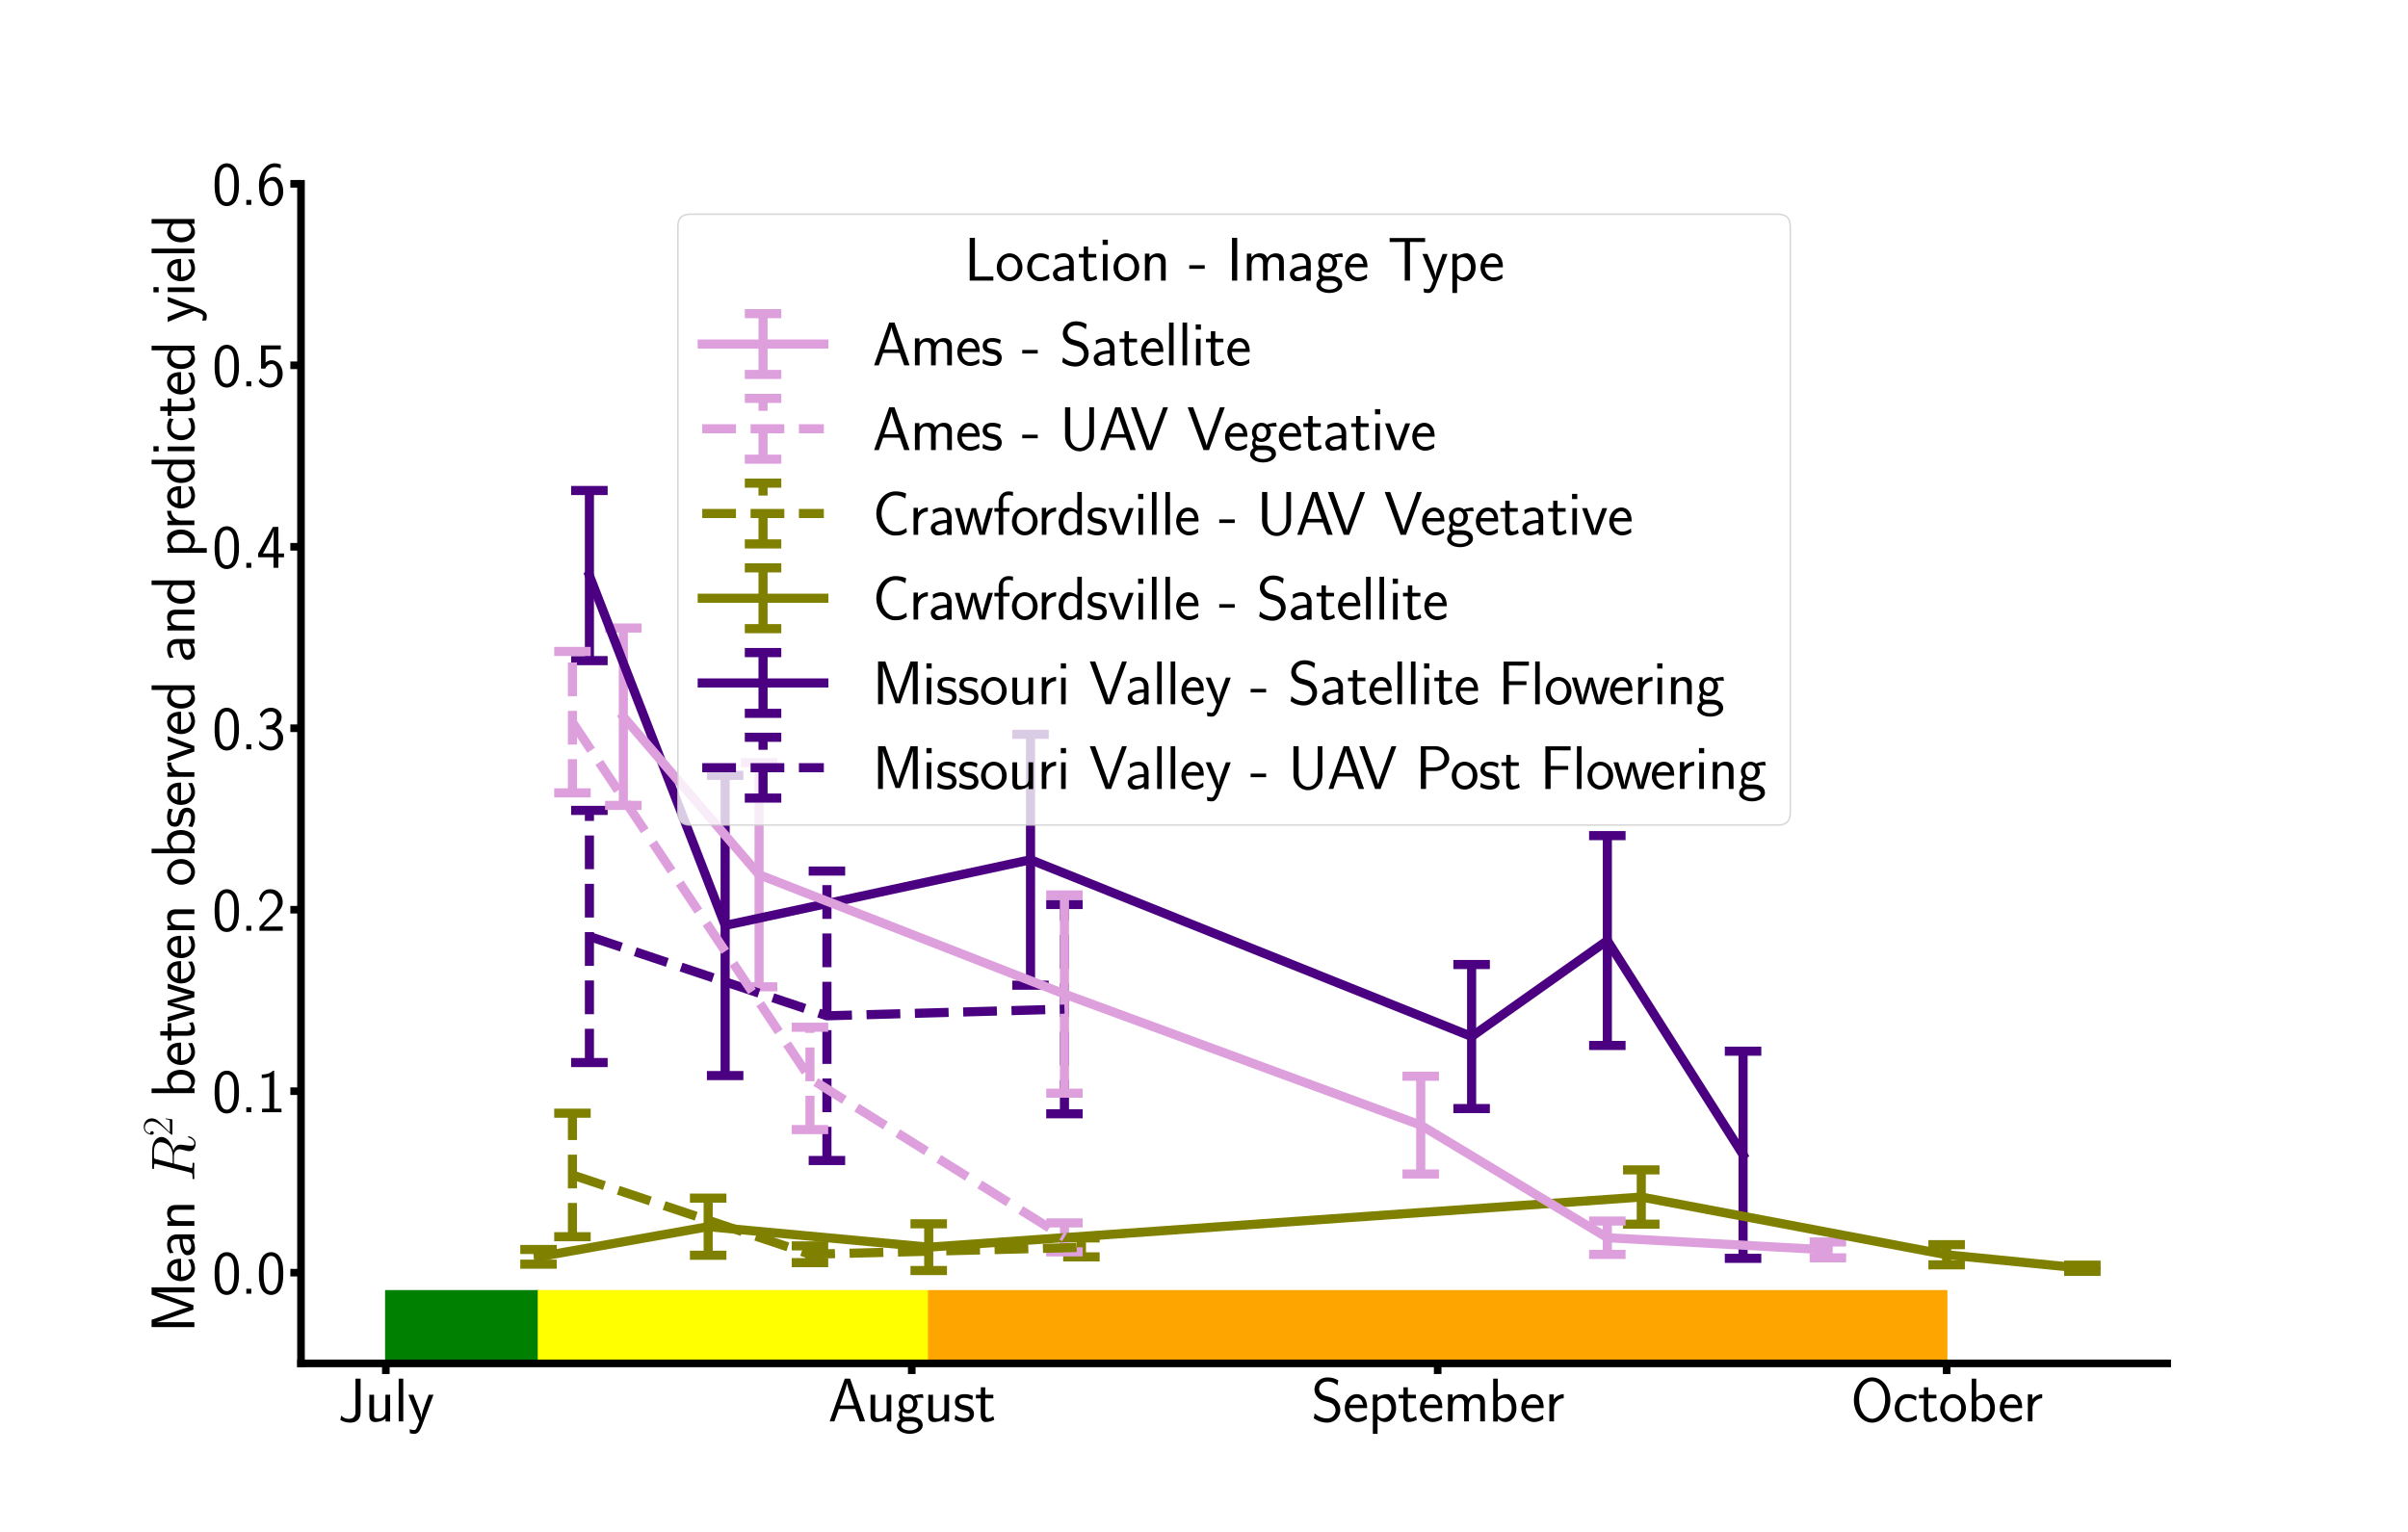 <?xml version="1.0" encoding="utf-8" standalone="no"?>
<!DOCTYPE svg PUBLIC "-//W3C//DTD SVG 1.1//EN"
  "http://www.w3.org/Graphics/SVG/1.1/DTD/svg11.dtd">
<svg xmlns:xlink="http://www.w3.org/1999/xlink" width="1584pt" height="1008pt" viewBox="0 0 1584 1008" xmlns="http://www.w3.org/2000/svg" version="1.1">
 <defs>
  <style type="text/css">*{stroke-linejoin: round; stroke-linecap: butt}</style>
 </defs>
 <g id="figure_1">
  <g id="patch_1">
   <path d="M 0 1008 
L 1584 1008 
L 1584 0 
L 0 0 
z
" style="fill: #ffffff"/>
  </g>
  <g id="axes_1">
   <g id="patch_2">
    <path d="M 198 897.12 
L 1425.6 897.12 
L 1425.6 120.96 
L 198 120.96 
z
" style="fill: #ffffff"/>
   </g>
   <g id="PolyCollection_1">
    <defs>
     <path id="m5ac48e069f" d="M 253.8 -110.88 
L 253.8 -158.644 
L 354.24 -158.644 
L 354.24 -110.88 
z
" style="stroke: #008000"/>
    </defs>
    <g clip-path="url(#p1cbfdd1761)">
     <use xlink:href="#m5ac48e069f" x="0" y="1008" style="fill: #008000; stroke: #008000"/>
    </g>
   </g>
   <g id="PolyCollection_2">
    <defs>
     <path id="mfbf1fb1c4f" d="M 354.24 -110.88 
L 354.24 -158.644 
L 610.92 -158.644 
L 610.92 -110.88 
z
" style="stroke: #ffff00"/>
    </defs>
    <g clip-path="url(#p1cbfdd1761)">
     <use xlink:href="#mfbf1fb1c4f" x="0" y="1008" style="fill: #ffff00; stroke: #ffff00"/>
    </g>
   </g>
   <g id="PolyCollection_3">
    <defs>
     <path id="m7ade29c94f" d="M 610.92 -110.88 
L 610.92 -158.644 
L 1280.52 -158.644 
L 1280.52 -110.88 
z
" style="stroke: #ffa500"/>
    </defs>
    <g clip-path="url(#p1cbfdd1761)">
     <use xlink:href="#m7ade29c94f" x="0" y="1008" style="fill: #ffa500; stroke: #ffa500"/>
    </g>
   </g>
   <g id="matplotlib.axis_1">
    <g id="xtick_1">
     <g id="line2d_1">
      <defs>
       <path id="mc35ff246a4" d="M 0 0 
L 0 7 
" style="stroke: #000000; stroke-width: 5"/>
      </defs>
      <g>
       <use xlink:href="#mc35ff246a4" x="253.8" y="897.12" style="stroke: #000000; stroke-width: 5"/>
      </g>
     </g>
     <g id="text_1">
      <!-- July -->
      <g transform="translate(222.299 935.294) scale(0.4 -0.4)">
       <defs>
        <path id="CMSS17-4a" d="M 2336 4416 
L 1811 4416 
L 1811 947 
C 1811 640 1683 262 1107 262 
C 781 262 506 416 333 608 
L 250 140 
C 646 -71 1011 -128 1280 -128 
C 1901 -128 2336 230 2336 928 
L 2336 4416 
z
" transform="scale(0.016)"/>
        <path id="CMSS17-75" d="M 2618 2752 
L 2131 2752 
L 2131 976 
C 2131 500 1786 307 1421 307 
C 998 307 960 448 960 712 
L 960 2752 
L 474 2752 
L 474 680 
C 474 179 646 -64 1088 -64 
C 1306 -64 1798 -13 2144 307 
L 2144 -13 
L 2618 -13 
L 2618 2752 
z
" transform="scale(0.016)"/>
        <path id="CMSS17-6c" d="M 947 4416 
L 474 4416 
L 474 0 
L 947 0 
L 947 4416 
z
" transform="scale(0.016)"/>
        <path id="CMSS17-79" d="M 2675 2752 
L 2176 2752 
C 1632 1293 1446 701 1434 383 
L 1427 383 
C 1408 695 1126 1459 902 2006 
L 602 2752 
L 83 2752 
L 1216 14 
C 1146 -177 1043 -464 1011 -527 
C 870 -884 774 -884 672 -884 
C 646 -884 442 -877 211 -807 
L 250 -1229 
C 410 -1261 570 -1280 685 -1280 
C 845 -1280 1165 -1280 1459 -495 
L 2675 2752 
z
" transform="scale(0.016)"/>
       </defs>
       <use xlink:href="#CMSS17-4a" transform="scale(0.996)"/>
       <use xlink:href="#CMSS17-75" transform="translate(44.121 0) scale(0.996)"/>
       <use xlink:href="#CMSS17-6c" transform="translate(92.326 0) scale(0.996)"/>
       <use xlink:href="#CMSS17-79" transform="translate(114.507 0) scale(0.996)"/>
      </g>
     </g>
    </g>
    <g id="xtick_2">
     <g id="line2d_2">
      <g>
       <use xlink:href="#mc35ff246a4" x="599.76" y="897.12" style="stroke: #000000; stroke-width: 5"/>
      </g>
     </g>
     <g id="text_2">
      <!-- August -->
      <g transform="translate(544.717 935.294) scale(0.4 -0.4)">
       <defs>
        <path id="CMSS17-41" d="M 2272 4416 
L 1722 4416 
L 166 0 
L 653 0 
L 1101 1280 
L 2816 1280 
L 3270 0 
L 3827 0 
L 2272 4416 
z
M 2694 1638 
L 1222 1638 
C 1530 2530 1914 3638 1958 3924 
L 1965 3924 
C 2010 3663 2138 3281 2246 2956 
L 2694 1638 
z
" transform="scale(0.016)"/>
        <path id="CMSS17-67" d="M 2848 2816 
C 2483 2809 2170 2739 1914 2617 
C 1702 2783 1485 2816 1338 2816 
C 781 2816 358 2356 358 1824 
C 358 1481 550 1222 563 1209 
C 448 1049 384 876 384 684 
C 384 460 474 300 544 211 
C 211 6 166 -308 166 -429 
C 166 -896 749 -1280 1498 -1280 
C 2253 -1280 2835 -896 2835 -423 
C 2835 460 1856 467 1587 467 
L 1069 467 
C 973 467 717 467 717 793 
C 717 921 774 1004 781 1011 
C 877 940 1075 832 1338 832 
C 1869 832 2310 1279 2310 1824 
C 2310 2128 2170 2349 2112 2425 
L 2131 2425 
C 2150 2425 2419 2444 2515 2444 
C 2720 2444 2739 2438 2918 2419 
L 2848 2816 
z
M 1338 1184 
C 1120 1184 813 1317 813 1824 
C 813 2375 1165 2463 1331 2463 
C 1549 2463 1856 2330 1856 1824 
C 1856 1272 1504 1184 1338 1184 
z
M 1581 0 
C 1734 0 2381 0 2381 -436 
C 2381 -711 1984 -928 1504 -928 
C 1018 -928 621 -717 621 -429 
C 621 -397 621 0 1062 0 
L 1581 0 
z
" transform="scale(0.016)"/>
        <path id="CMSS17-73" d="M 2061 2623 
C 1683 2803 1389 2816 1197 2816 
C 742 2816 198 2655 198 2009 
C 198 1363 902 1222 1094 1183 
C 1389 1126 1715 1062 1715 742 
C 1715 339 1254 339 1171 339 
C 915 339 563 409 243 639 
L 166 211 
C 531 0 883 -64 1178 -64 
C 1965 -64 2163 416 2163 780 
C 2163 1094 1984 1305 1862 1401 
C 1651 1567 1574 1587 1050 1695 
C 960 1708 646 1779 646 2067 
C 646 2431 1050 2431 1139 2431 
C 1555 2431 1811 2303 1984 2207 
L 2061 2623 
z
" transform="scale(0.016)"/>
        <path id="CMSS17-74" d="M 1069 2380 
L 1901 2380 
L 1901 2752 
L 1069 2752 
L 1069 3520 
L 614 3520 
L 614 2752 
L 109 2752 
L 109 2380 
L 602 2380 
L 602 751 
C 602 384 685 -64 1107 -64 
C 1427 -64 1722 25 2003 172 
L 1901 551 
C 1747 416 1562 339 1363 339 
C 1082 339 1069 699 1069 860 
L 1069 2380 
z
" transform="scale(0.016)"/>
       </defs>
       <use xlink:href="#CMSS17-41" transform="scale(0.996)"/>
       <use xlink:href="#CMSS17-75" transform="translate(62.218 0) scale(0.996)"/>
       <use xlink:href="#CMSS17-67" transform="translate(110.423 0) scale(0.996)"/>
       <use xlink:href="#CMSS17-75" transform="translate(157.266 0) scale(0.996)"/>
       <use xlink:href="#CMSS17-73" transform="translate(205.471 0) scale(0.996)"/>
       <use xlink:href="#CMSS17-74" transform="translate(241.385 0) scale(0.996)"/>
      </g>
     </g>
    </g>
    <g id="xtick_3">
     <g id="line2d_3">
      <g>
       <use xlink:href="#mc35ff246a4" x="945.72" y="897.12" style="stroke: #000000; stroke-width: 5"/>
      </g>
     </g>
     <g id="text_3">
      <!-- September -->
      <g transform="translate(862.53 935.294) scale(0.4 -0.4)">
       <defs>
        <path id="CMSS17-53" d="M 2797 4230 
C 2515 4396 2208 4544 1690 4544 
C 864 4544 333 3934 333 3309 
C 333 3064 403 2787 653 2504 
C 902 2220 1184 2143 1542 2053 
C 1690 2014 1939 1943 1984 1924 
C 2342 1782 2515 1454 2515 1144 
C 2515 738 2202 307 1645 307 
C 1453 307 890 339 358 829 
L 269 320 
C 794 -64 1363 -128 1651 -128 
C 2438 -128 3002 494 3002 1202 
C 3002 1460 2925 1789 2656 2092 
C 2394 2381 2163 2446 1638 2588 
C 1338 2665 1146 2717 986 2916 
C 877 3058 819 3193 819 3367 
C 819 3728 1126 4121 1690 4121 
C 1971 4121 2336 4063 2707 3715 
L 2797 4230 
z
" transform="scale(0.016)"/>
        <path id="CMSS17-65" d="M 2502 1375 
C 2502 1587 2490 2001 2285 2347 
C 2061 2713 1696 2816 1421 2816 
C 755 2816 192 2184 192 1363 
C 192 579 774 -64 1510 -64 
C 1798 -64 2150 19 2470 249 
C 2470 275 2458 414 2451 421 
C 2451 433 2432 629 2432 655 
C 2125 408 1773 326 1517 326 
C 1107 326 666 667 646 1375 
L 2502 1375 
z
M 698 1728 
C 781 2086 1062 2425 1421 2425 
C 1517 2425 1965 2412 2080 1728 
L 698 1728 
z
" transform="scale(0.016)"/>
        <path id="CMSS17-70" d="M 966 275 
C 1178 70 1466 -64 1773 -64 
C 2368 -64 2880 553 2880 1382 
C 2880 2147 2496 2816 1946 2816 
C 1626 2816 1242 2700 954 2470 
L 954 2764 
L 480 2764 
L 480 -1280 
L 966 -1280 
L 966 275 
z
M 966 2088 
C 1018 2166 1235 2412 1587 2412 
C 2035 2412 2394 1946 2394 1382 
C 2394 741 1958 326 1530 326 
C 1402 326 1267 358 1139 468 
C 966 624 966 721 966 812 
L 966 2088 
z
" transform="scale(0.016)"/>
        <path id="CMSS17-6d" d="M 4288 1878 
C 4288 2309 4179 2816 3462 2816 
C 2982 2816 2694 2515 2566 2328 
C 2451 2668 2182 2816 1798 2816 
C 1363 2816 1088 2566 941 2386 
L 941 2783 
L 474 2783 
L 474 0 
L 960 0 
L 960 1556 
C 960 1936 1101 2425 1555 2425 
C 2138 2425 2138 2013 2138 1826 
L 2138 0 
L 2624 0 
L 2624 1556 
C 2624 1936 2765 2425 3219 2425 
C 3802 2425 3802 2013 3802 1826 
L 3802 0 
L 4288 0 
L 4288 1878 
z
" transform="scale(0.016)"/>
        <path id="CMSS17-62" d="M 954 4416 
L 480 4416 
L 480 -13 
L 966 -13 
L 966 275 
C 1210 38 1504 -64 1766 -64 
C 2381 -64 2880 559 2880 1382 
C 2880 2133 2496 2816 1926 2816 
C 1523 2816 1165 2649 954 2476 
L 954 4416 
z
M 966 2095 
C 1107 2276 1306 2425 1587 2425 
C 1965 2425 2394 2146 2394 1382 
C 2394 566 1882 326 1530 326 
C 1402 326 1267 358 1139 468 
C 966 624 966 721 966 812 
L 966 2095 
z
" transform="scale(0.016)"/>
        <path id="CMSS17-72" d="M 954 1369 
C 954 1974 1395 2379 1958 2392 
L 1958 2816 
C 1549 2809 1165 2604 934 2270 
L 934 2783 
L 480 2783 
L 480 0 
L 954 0 
L 954 1369 
z
" transform="scale(0.016)"/>
       </defs>
       <use xlink:href="#CMSS17-53" transform="scale(0.996)"/>
       <use xlink:href="#CMSS17-65" transform="translate(52.049 0) scale(0.996)"/>
       <use xlink:href="#CMSS17-70" transform="translate(93.687 0) scale(0.996)"/>
       <use xlink:href="#CMSS17-74" transform="translate(141.892 0) scale(0.996)"/>
       <use xlink:href="#CMSS17-65" transform="translate(175.724 0) scale(0.996)"/>
       <use xlink:href="#CMSS17-6d" transform="translate(217.363 0) scale(0.996)"/>
       <use xlink:href="#CMSS17-62" transform="translate(291.592 0) scale(0.996)"/>
       <use xlink:href="#CMSS17-65" transform="translate(342.399 0) scale(0.996)"/>
       <use xlink:href="#CMSS17-72" transform="translate(384.038 0) scale(0.996)"/>
      </g>
     </g>
    </g>
    <g id="xtick_4">
     <g id="line2d_4">
      <g>
       <use xlink:href="#mc35ff246a4" x="1280.52" y="897.12" style="stroke: #000000; stroke-width: 5"/>
      </g>
     </g>
     <g id="text_4">
      <!-- October -->
      <g transform="translate(1217.381 935.294) scale(0.4 -0.4)">
       <defs>
        <path id="CMSS17-4f" d="M 4096 2201 
C 4096 3541 3219 4544 2214 4544 
C 1210 4544 333 3535 333 2201 
C 333 855 1222 -128 2214 -128 
C 3206 -128 4096 855 4096 2201 
z
M 2214 275 
C 1510 275 870 1067 870 2285 
C 870 3470 1549 4140 2214 4140 
C 2880 4140 3558 3470 3558 2285 
C 3558 1061 2912 275 2214 275 
z
" transform="scale(0.016)"/>
        <path id="CMSS17-63" d="M 2464 2540 
C 2464 2585 2170 2713 2093 2739 
C 1882 2816 1613 2816 1542 2816 
C 710 2816 211 2092 211 1363 
C 211 595 768 -64 1517 -64 
C 1946 -64 2253 76 2502 243 
L 2464 665 
C 2189 454 1869 339 1523 339 
C 1024 339 698 774 698 1369 
C 698 1830 909 2412 1549 2412 
C 1901 2412 2099 2342 2394 2143 
L 2464 2540 
z
" transform="scale(0.016)"/>
        <path id="CMSS17-6f" d="M 2829 1356 
C 2829 2175 2221 2816 1504 2816 
C 768 2816 173 2156 173 1356 
C 173 544 787 -64 1498 -64 
C 2227 -64 2829 563 2829 1356 
z
M 1504 339 
C 1050 339 659 710 659 1407 
C 659 2150 1114 2425 1498 2425 
C 1914 2425 2342 2124 2342 1407 
C 2342 684 1926 339 1504 339 
z
" transform="scale(0.016)"/>
       </defs>
       <use xlink:href="#CMSS17-4f" transform="scale(0.996)"/>
       <use xlink:href="#CMSS17-63" transform="translate(69.024 0) scale(0.996)"/>
       <use xlink:href="#CMSS17-74" transform="translate(110.663 0) scale(0.996)"/>
       <use xlink:href="#CMSS17-6f" transform="translate(144.495 0) scale(0.996)"/>
       <use xlink:href="#CMSS17-62" transform="translate(191.338 0) scale(0.996)"/>
       <use xlink:href="#CMSS17-65" transform="translate(242.146 0) scale(0.996)"/>
       <use xlink:href="#CMSS17-72" transform="translate(283.784 0) scale(0.996)"/>
      </g>
     </g>
    </g>
   </g>
   <g id="matplotlib.axis_2">
    <g id="ytick_1">
     <g id="line2d_5">
      <defs>
       <path id="md362a5a6cf" d="M 0 0 
L -7 0 
" style="stroke: #000000; stroke-width: 5"/>
      </defs>
      <g>
       <use xlink:href="#md362a5a6cf" x="198" y="837.415" style="stroke: #000000; stroke-width: 5"/>
      </g>
     </g>
     <g id="text_5">
      <!-- 0.0 -->
      <g transform="translate(139.615 851.252) scale(0.4 -0.4)">
       <defs>
        <path id="CMSS17-30" d="M 2758 2073 
C 2758 2439 2752 3120 2490 3647 
C 2227 4153 1805 4288 1504 4288 
C 1069 4288 698 4031 506 3621 
C 301 3191 243 2748 243 2073 
C 243 1611 262 1046 493 551 
C 755 6 1197 -128 1498 -128 
C 1894 -128 2278 83 2496 525 
C 2720 988 2758 1495 2758 2073 
z
M 1498 262 
C 1011 262 864 821 819 1007 
C 742 1328 730 1636 730 2144 
C 730 2542 730 2992 851 3345 
C 998 3756 1254 3897 1498 3897 
C 1971 3897 2125 3422 2176 3255 
C 2272 2915 2272 2516 2272 2144 
C 2272 1546 2272 262 1498 262 
z
" transform="scale(0.016)"/>
        <path id="CMSS17-2e" d="M 1088 512 
L 576 512 
L 576 0 
L 1088 0 
L 1088 512 
z
" transform="scale(0.016)"/>
       </defs>
       <use xlink:href="#CMSS17-30" transform="scale(0.996)"/>
       <use xlink:href="#CMSS17-2e" transform="translate(46.844 0) scale(0.996)"/>
       <use xlink:href="#CMSS17-30" transform="translate(72.868 0) scale(0.996)"/>
      </g>
     </g>
    </g>
    <g id="ytick_2">
     <g id="line2d_6">
      <g>
       <use xlink:href="#md362a5a6cf" x="198" y="718.006" style="stroke: #000000; stroke-width: 5"/>
      </g>
     </g>
     <g id="text_6">
      <!-- 0.1 -->
      <g transform="translate(139.615 731.843) scale(0.4 -0.4)">
       <defs>
        <path id="CMSS17-31" d="M 1818 4288 
L 1696 4288 
C 1350 3949 947 3902 538 3891 
L 538 3520 
C 723 3526 1024 3539 1325 3673 
L 1325 371 
L 570 371 
L 570 0 
L 2573 0 
L 2573 371 
L 1818 371 
L 1818 4288 
z
" transform="scale(0.016)"/>
       </defs>
       <use xlink:href="#CMSS17-30" transform="scale(0.996)"/>
       <use xlink:href="#CMSS17-2e" transform="translate(46.844 0) scale(0.996)"/>
       <use xlink:href="#CMSS17-31" transform="translate(72.868 0) scale(0.996)"/>
      </g>
     </g>
    </g>
    <g id="ytick_3">
     <g id="line2d_7">
      <g>
       <use xlink:href="#md362a5a6cf" x="198" y="598.597" style="stroke: #000000; stroke-width: 5"/>
      </g>
     </g>
     <g id="text_7">
      <!-- 0.2 -->
      <g transform="translate(139.615 612.434) scale(0.4 -0.4)">
       <defs>
        <path id="CMSS17-32" d="M 1651 1353 
C 1830 1538 2099 1761 2285 1984 
C 2464 2201 2701 2507 2701 2953 
C 2701 3655 2227 4288 1421 4288 
C 787 4288 422 3891 250 3272 
L 499 2928 
C 640 3508 838 3878 1338 3878 
C 1888 3878 2195 3431 2195 2940 
C 2195 2354 1747 1901 1408 1563 
C 1030 1187 659 805 301 409 
L 301 0 
L 2701 0 
L 2701 435 
L 1613 435 
C 1536 435 1459 428 1382 428 
L 742 428 
L 742 435 
L 1651 1353 
z
" transform="scale(0.016)"/>
       </defs>
       <use xlink:href="#CMSS17-30" transform="scale(0.996)"/>
       <use xlink:href="#CMSS17-2e" transform="translate(46.844 0) scale(0.996)"/>
       <use xlink:href="#CMSS17-32" transform="translate(72.868 0) scale(0.996)"/>
      </g>
     </g>
    </g>
    <g id="ytick_4">
     <g id="line2d_8">
      <g>
       <use xlink:href="#md362a5a6cf" x="198" y="479.188" style="stroke: #000000; stroke-width: 5"/>
      </g>
     </g>
     <g id="text_8">
      <!-- 0.3 -->
      <g transform="translate(139.615 493.025) scale(0.4 -0.4)">
       <defs>
        <path id="CMSS17-33" d="M 1005 2060 
L 1440 2060 
C 2042 2060 2214 1532 2214 1164 
C 2214 662 1933 268 1472 268 
C 1114 268 608 449 320 926 
C 275 700 275 687 250 533 
C 550 89 1037 -128 1485 -128 
C 2214 -128 2752 481 2752 1158 
C 2752 1667 2400 2092 1920 2252 
C 2304 2463 2586 2860 2586 3321 
C 2586 3859 2093 4288 1491 4288 
C 941 4288 512 3948 333 3583 
C 378 3519 493 3334 550 3238 
C 691 3615 1056 3897 1485 3897 
C 1843 3897 2080 3660 2080 3321 
C 2080 2969 1856 2585 1478 2496 
C 1453 2496 1056 2457 1005 2451 
L 1005 2060 
z
" transform="scale(0.016)"/>
       </defs>
       <use xlink:href="#CMSS17-30" transform="scale(0.996)"/>
       <use xlink:href="#CMSS17-2e" transform="translate(46.844 0) scale(0.996)"/>
       <use xlink:href="#CMSS17-33" transform="translate(72.868 0) scale(0.996)"/>
      </g>
     </g>
    </g>
    <g id="ytick_5">
     <g id="line2d_9">
      <g>
       <use xlink:href="#md362a5a6cf" x="198" y="359.778" style="stroke: #000000; stroke-width: 5"/>
      </g>
     </g>
     <g id="text_9">
      <!-- 0.4 -->
      <g transform="translate(139.615 373.615) scale(0.4 -0.4)">
       <defs>
        <path id="CMSS17-34" d="M 2253 1088 
L 2835 1088 
L 2835 1478 
L 2253 1478 
L 2253 4224 
L 1690 4224 
L 166 1478 
L 166 1088 
L 1747 1088 
L 1747 0 
L 2253 0 
L 2253 1088 
z
M 659 1478 
C 1030 2139 1766 3474 1766 3927 
L 1766 1478 
L 659 1478 
z
" transform="scale(0.016)"/>
       </defs>
       <use xlink:href="#CMSS17-30" transform="scale(0.996)"/>
       <use xlink:href="#CMSS17-2e" transform="translate(46.844 0) scale(0.996)"/>
       <use xlink:href="#CMSS17-34" transform="translate(72.868 0) scale(0.996)"/>
      </g>
     </g>
    </g>
    <g id="ytick_6">
     <g id="line2d_10">
      <g>
       <use xlink:href="#md362a5a6cf" x="198" y="240.369" style="stroke: #000000; stroke-width: 5"/>
      </g>
     </g>
     <g id="text_10">
      <!-- 0.5 -->
      <g transform="translate(139.615 254.206) scale(0.4 -0.4)">
       <defs>
        <path id="CMSS17-35" d="M 934 3814 
L 2502 3814 
L 2502 4224 
L 467 4224 
L 467 1830 
L 896 1830 
C 1011 2103 1248 2304 1555 2304 
C 1843 2304 2163 2044 2163 1299 
C 2163 502 1709 268 1376 268 
C 966 268 589 521 422 871 
L 218 508 
C 512 51 992 -128 1376 -128 
C 2118 -128 2701 508 2701 1286 
C 2701 2083 2182 2694 1562 2694 
C 1338 2694 1120 2617 934 2464 
L 934 3814 
z
" transform="scale(0.016)"/>
       </defs>
       <use xlink:href="#CMSS17-30" transform="scale(0.996)"/>
       <use xlink:href="#CMSS17-2e" transform="translate(46.844 0) scale(0.996)"/>
       <use xlink:href="#CMSS17-35" transform="translate(72.868 0) scale(0.996)"/>
      </g>
     </g>
    </g>
    <g id="ytick_7">
     <g id="line2d_11">
      <g>
       <use xlink:href="#md362a5a6cf" x="198" y="120.96" style="stroke: #000000; stroke-width: 5"/>
      </g>
     </g>
     <g id="text_11">
      <!-- 0.6 -->
      <g transform="translate(139.615 134.797) scale(0.4 -0.4)">
       <defs>
        <path id="CMSS17-36" d="M 2496 4159 
C 2227 4268 2035 4288 1856 4288 
C 1024 4288 250 3408 250 2023 
C 250 268 986 -128 1510 -128 
C 1798 -128 2086 -39 2362 281 
C 2643 619 2752 900 2752 1392 
C 2752 2183 2362 2886 1779 2886 
C 1357 2886 992 2662 768 2381 
C 832 3290 1254 3897 1862 3897 
C 2029 3897 2246 3871 2496 3760 
L 2496 4159 
z
M 774 1372 
C 774 1423 774 1455 781 1551 
C 781 2049 1069 2496 1536 2496 
C 1837 2496 1990 2336 2106 2138 
C 2240 1889 2246 1653 2246 1392 
C 2246 1143 2246 894 2099 638 
C 1978 441 1818 268 1510 268 
C 902 268 800 1117 774 1372 
z
" transform="scale(0.016)"/>
       </defs>
       <use xlink:href="#CMSS17-30" transform="scale(0.996)"/>
       <use xlink:href="#CMSS17-2e" transform="translate(46.844 0) scale(0.996)"/>
       <use xlink:href="#CMSS17-36" transform="translate(72.868 0) scale(0.996)"/>
      </g>
     </g>
    </g>
    <g id="text_12">
     <!-- Mean $R^2$ between observed and predicted yield -->
     <g transform="translate(127.864 876.887) rotate(-90) scale(0.4 -0.4)">
      <defs>
       <path id="CMSS17-4d" d="M 3194 2373 
L 2886 1476 
C 2835 1311 2662 795 2624 592 
L 2618 592 
C 2598 719 2560 853 2458 1177 
C 2400 1368 2336 1565 2272 1743 
L 1325 4416 
L 576 4416 
L 576 0 
L 1075 0 
L 1075 3899 
L 1082 3899 
C 1082 3893 1139 3613 1530 2500 
L 2374 102 
L 2848 102 
L 3610 2233 
C 3661 2379 3821 2843 3891 3066 
C 3955 3257 4115 3728 4154 3912 
L 4160 3912 
L 4160 0 
L 4666 0 
L 4666 4416 
L 3923 4416 
L 3194 2373 
z
" transform="scale(0.016)"/>
       <path id="CMSS17-61" d="M 2406 1789 
C 2406 2399 1978 2816 1402 2816 
C 1120 2816 813 2764 461 2559 
L 499 2133 
C 659 2250 934 2438 1395 2438 
C 1722 2438 1920 2185 1920 1782 
L 1920 1536 
C 896 1504 256 1209 256 711 
C 256 452 416 -64 947 -64 
C 1043 -64 1562 -52 1933 224 
L 1933 -13 
L 2406 -13 
L 2406 1789 
z
M 1920 824 
C 1920 711 1920 559 1728 446 
C 1562 339 1350 326 1261 326 
C 941 326 723 503 723 723 
C 723 1165 1722 1209 1920 1216 
L 1920 824 
z
" transform="scale(0.016)"/>
       <path id="CMSS17-6e" d="M 2618 1878 
C 2618 2283 2522 2816 1798 2816 
C 1389 2816 1120 2604 941 2386 
L 941 2783 
L 474 2783 
L 474 0 
L 960 0 
L 960 1556 
C 960 1962 1114 2425 1549 2425 
C 2112 2425 2131 2045 2131 1826 
L 2131 0 
L 2618 0 
L 2618 1878 
z
" transform="scale(0.016)"/>
       <path id="CMMI12-52" d="M 2355 3917 
C 2413 4153 2438 4166 2688 4166 
L 3149 4166 
C 3699 4166 4109 4000 4109 3503 
C 4109 3177 3942 2240 2656 2240 
L 1933 2240 
L 2355 3917 
z
M 3245 2163 
C 4038 2335 4659 2846 4659 3394 
C 4659 3892 4154 4352 3264 4352 
L 1530 4352 
C 1402 4352 1344 4352 1344 4230 
C 1344 4166 1389 4166 1510 4166 
C 1894 4166 1894 4115 1894 4045 
C 1894 4032 1894 3994 1869 3898 
L 1005 475 
C 947 253 934 190 493 190 
C 346 190 301 190 301 69 
C 301 6 371 6 390 6 
C 506 6 640 19 762 19 
L 1517 19 
C 1632 19 1766 6 1882 6 
C 1933 6 2003 6 2003 126 
C 2003 190 1946 190 1850 190 
C 1459 190 1459 241 1459 304 
C 1459 310 1459 355 1472 405 
L 1901 2112 
L 2669 2112 
C 3277 2112 3392 1731 3392 1522 
C 3392 1426 3328 1179 3283 1014 
C 3213 723 3194 653 3194 532 
C 3194 82 3565 -128 3994 -128 
C 4512 -128 4736 501 4736 589 
C 4736 634 4704 653 4666 653 
C 4614 653 4602 615 4589 564 
C 4435 114 4173 0 4013 0 
C 3853 0 3750 69 3750 355 
C 3750 507 3827 1084 3834 1116 
C 3866 1350 3866 1376 3866 1426 
C 3866 1889 3488 2086 3245 2163 
z
" transform="scale(0.016)"/>
       <path id="CMR17-32" d="M 2669 990 
L 2554 990 
C 2490 537 2438 460 2413 422 
C 2381 371 1920 371 1830 371 
L 602 371 
C 832 620 1280 1073 1824 1596 
C 2214 1966 2669 2400 2669 3033 
C 2669 3788 2067 4224 1395 4224 
C 691 4224 262 3603 262 3027 
C 262 2777 448 2745 525 2745 
C 589 2745 781 2783 781 3007 
C 781 3206 614 3264 525 3264 
C 486 3264 448 3257 422 3244 
C 544 3788 915 4057 1306 4057 
C 1862 4057 2227 3616 2227 3033 
C 2227 2477 1901 1998 1536 1583 
L 262 147 
L 262 0 
L 2515 0 
L 2669 990 
z
" transform="scale(0.016)"/>
       <path id="CMSS17-77" d="M 4013 2752 
L 3526 2752 
L 3187 1600 
C 3117 1356 2918 684 2893 371 
L 2886 371 
C 2874 563 2765 1024 2586 1632 
L 2259 2752 
L 1818 2752 
L 1498 1657 
C 1338 1100 1216 627 1203 371 
L 1197 371 
C 1171 748 909 1632 870 1772 
L 582 2752 
L 83 2752 
L 915 0 
L 1402 0 
C 1734 1100 1990 1952 2010 2380 
C 2022 2169 2131 1715 2195 1491 
L 2618 0 
L 3181 0 
L 4013 2752 
z
" transform="scale(0.016)"/>
       <path id="CMSS17-76" d="M 2675 2752 
L 2176 2752 
L 1747 1555 
C 1613 1164 1421 627 1389 352 
L 1382 352 
C 1370 467 1318 633 1286 748 
C 1248 889 1197 1056 1158 1171 
L 595 2752 
L 83 2752 
L 1094 0 
L 1664 0 
L 2675 2752 
z
" transform="scale(0.016)"/>
       <path id="CMSS17-64" d="M 2611 4416 
L 2138 4416 
L 2138 2495 
C 1939 2662 1613 2816 1254 2816 
C 672 2816 211 2179 211 1375 
C 211 572 666 -64 1235 -64 
C 1677 -64 1971 172 2125 307 
L 2125 -13 
L 2611 -13 
L 2611 4416 
z
M 2125 851 
C 2125 760 2125 663 1926 488 
C 1798 378 1645 326 1498 326 
C 1152 326 698 585 698 1369 
C 698 2185 1210 2425 1562 2425 
C 1798 2425 1990 2308 2125 2114 
L 2125 851 
z
" transform="scale(0.016)"/>
       <path id="CMSS17-69" d="M 979 4224 
L 442 4224 
L 442 3686 
L 979 3686 
L 979 4224 
z
M 947 2752 
L 474 2752 
L 474 0 
L 947 0 
L 947 2752 
z
" transform="scale(0.016)"/>
      </defs>
      <use xlink:href="#CMSS17-4d" transform="scale(0.996)"/>
      <use xlink:href="#CMSS17-65" transform="translate(81.676 0) scale(0.996)"/>
      <use xlink:href="#CMSS17-61" transform="translate(123.315 0) scale(0.996)"/>
      <use xlink:href="#CMSS17-6e" transform="translate(168.237 0) scale(0.996)"/>
      <use xlink:href="#CMMI12-52" transform="translate(247.671 0) scale(0.996)"/>
      <use xlink:href="#CMR17-32" transform="translate(322.742 36.154) scale(0.697)"/>
      <use xlink:href="#CMSS17-62" transform="translate(386.452 0) scale(0.996)"/>
      <use xlink:href="#CMSS17-65" transform="translate(437.26 0) scale(0.996)"/>
      <use xlink:href="#CMSS17-74" transform="translate(478.898 0) scale(0.996)"/>
      <use xlink:href="#CMSS17-77" transform="translate(510.128 0) scale(0.996)"/>
      <use xlink:href="#CMSS17-65" transform="translate(571.345 0) scale(0.996)"/>
      <use xlink:href="#CMSS17-65" transform="translate(612.983 0) scale(0.996)"/>
      <use xlink:href="#CMSS17-6e" transform="translate(654.622 0) scale(0.996)"/>
      <use xlink:href="#CMSS17-6f" transform="translate(734.056 0) scale(0.996)"/>
      <use xlink:href="#CMSS17-62" transform="translate(780.9 0) scale(0.996)"/>
      <use xlink:href="#CMSS17-73" transform="translate(829.105 0) scale(0.996)"/>
      <use xlink:href="#CMSS17-65" transform="translate(865.018 0) scale(0.996)"/>
      <use xlink:href="#CMSS17-72" transform="translate(906.657 0) scale(0.996)"/>
      <use xlink:href="#CMSS17-76" transform="translate(938.567 0) scale(0.996)"/>
      <use xlink:href="#CMSS17-65" transform="translate(981.567 0) scale(0.996)"/>
      <use xlink:href="#CMSS17-64" transform="translate(1023.206 0) scale(0.996)"/>
      <use xlink:href="#CMSS17-61" transform="translate(1102.64 0) scale(0.996)"/>
      <use xlink:href="#CMSS17-6e" transform="translate(1147.562 0) scale(0.996)"/>
      <use xlink:href="#CMSS17-64" transform="translate(1195.767 0) scale(0.996)"/>
      <use xlink:href="#CMSS17-70" transform="translate(1275.201 0) scale(0.996)"/>
      <use xlink:href="#CMSS17-72" transform="translate(1320.803 0) scale(0.996)"/>
      <use xlink:href="#CMSS17-65" transform="translate(1352.713 0) scale(0.996)"/>
      <use xlink:href="#CMSS17-64" transform="translate(1394.352 0) scale(0.996)"/>
      <use xlink:href="#CMSS17-69" transform="translate(1442.557 0) scale(0.996)"/>
      <use xlink:href="#CMSS17-63" transform="translate(1464.738 0) scale(0.996)"/>
      <use xlink:href="#CMSS17-74" transform="translate(1506.377 0) scale(0.996)"/>
      <use xlink:href="#CMSS17-65" transform="translate(1540.208 0) scale(0.996)"/>
      <use xlink:href="#CMSS17-64" transform="translate(1581.847 0) scale(0.996)"/>
      <use xlink:href="#CMSS17-79" transform="translate(1661.281 0) scale(0.996)"/>
      <use xlink:href="#CMSS17-69" transform="translate(1704.281 0) scale(0.996)"/>
      <use xlink:href="#CMSS17-65" transform="translate(1726.462 0) scale(0.996)"/>
      <use xlink:href="#CMSS17-6c" transform="translate(1768.101 0) scale(0.996)"/>
      <use xlink:href="#CMSS17-64" transform="translate(1790.281 0) scale(0.996)"/>
     </g>
    </g>
   </g>
   <g id="LineCollection_1">
    <path d="M 354.24 831.816 
L 354.24 822.151 
" clip-path="url(#p1cbfdd1761)" style="fill: none; stroke: #808000; stroke-width: 6"/>
    <path d="M 465.84 825.951 
L 465.84 788.372 
" clip-path="url(#p1cbfdd1761)" style="fill: none; stroke: #808000; stroke-width: 6"/>
    <path d="M 610.92 835.999 
L 610.92 805.28 
" clip-path="url(#p1cbfdd1761)" style="fill: none; stroke: #808000; stroke-width: 6"/>
    <path d="M 1079.64 805.52 
L 1079.64 769.777 
" clip-path="url(#p1cbfdd1761)" style="fill: none; stroke: #808000; stroke-width: 6"/>
    <path d="M 1280.52 832.254 
L 1280.52 819.01 
" clip-path="url(#p1cbfdd1761)" style="fill: none; stroke: #808000; stroke-width: 6"/>
    <path d="M 1369.8 836.547 
L 1369.8 832.471 
" clip-path="url(#p1cbfdd1761)" style="fill: none; stroke: #808000; stroke-width: 6"/>
   </g>
   <g id="line2d_12">
    <defs>
     <path id="mc0beafed19" d="M 12 0 
L -12 -0 
" style="stroke: #808000; stroke-width: 6"/>
    </defs>
    <g clip-path="url(#p1cbfdd1761)">
     <use xlink:href="#mc0beafed19" x="354.24" y="831.816" style="fill: #808000; stroke: #808000; stroke-width: 6"/>
     <use xlink:href="#mc0beafed19" x="465.84" y="825.951" style="fill: #808000; stroke: #808000; stroke-width: 6"/>
     <use xlink:href="#mc0beafed19" x="610.92" y="835.999" style="fill: #808000; stroke: #808000; stroke-width: 6"/>
     <use xlink:href="#mc0beafed19" x="1079.64" y="805.52" style="fill: #808000; stroke: #808000; stroke-width: 6"/>
     <use xlink:href="#mc0beafed19" x="1280.52" y="832.254" style="fill: #808000; stroke: #808000; stroke-width: 6"/>
     <use xlink:href="#mc0beafed19" x="1369.8" y="836.547" style="fill: #808000; stroke: #808000; stroke-width: 6"/>
    </g>
   </g>
   <g id="line2d_13">
    <g clip-path="url(#p1cbfdd1761)">
     <use xlink:href="#mc0beafed19" x="354.24" y="822.151" style="fill: #808000; stroke: #808000; stroke-width: 6"/>
     <use xlink:href="#mc0beafed19" x="465.84" y="788.372" style="fill: #808000; stroke: #808000; stroke-width: 6"/>
     <use xlink:href="#mc0beafed19" x="610.92" y="805.28" style="fill: #808000; stroke: #808000; stroke-width: 6"/>
     <use xlink:href="#mc0beafed19" x="1079.64" y="769.777" style="fill: #808000; stroke: #808000; stroke-width: 6"/>
     <use xlink:href="#mc0beafed19" x="1280.52" y="819.01" style="fill: #808000; stroke: #808000; stroke-width: 6"/>
     <use xlink:href="#mc0beafed19" x="1369.8" y="832.471" style="fill: #808000; stroke: #808000; stroke-width: 6"/>
    </g>
   </g>
   <g id="LineCollection_2">
    <path d="M 376.56 813.753 
L 376.56 732.487 
" clip-path="url(#p1cbfdd1761)" style="fill: none; stroke-dasharray: 22.2,9.6; stroke-dashoffset: 0; stroke: #808000; stroke-width: 6"/>
    <path d="M 532.8 830.807 
L 532.8 819.792 
" clip-path="url(#p1cbfdd1761)" style="fill: none; stroke-dasharray: 22.2,9.6; stroke-dashoffset: 0; stroke: #808000; stroke-width: 6"/>
    <path d="M 711.36 827.023 
L 711.36 814.54 
" clip-path="url(#p1cbfdd1761)" style="fill: none; stroke-dasharray: 22.2,9.6; stroke-dashoffset: 0; stroke: #808000; stroke-width: 6"/>
   </g>
   <g id="line2d_14">
    <g clip-path="url(#p1cbfdd1761)">
     <use xlink:href="#mc0beafed19" x="376.56" y="813.753" style="fill: #808000; stroke: #808000; stroke-width: 6"/>
     <use xlink:href="#mc0beafed19" x="532.8" y="830.807" style="fill: #808000; stroke: #808000; stroke-width: 6"/>
     <use xlink:href="#mc0beafed19" x="711.36" y="827.023" style="fill: #808000; stroke: #808000; stroke-width: 6"/>
    </g>
   </g>
   <g id="line2d_15">
    <g clip-path="url(#p1cbfdd1761)">
     <use xlink:href="#mc0beafed19" x="376.56" y="732.487" style="fill: #808000; stroke: #808000; stroke-width: 6"/>
     <use xlink:href="#mc0beafed19" x="532.8" y="819.792" style="fill: #808000; stroke: #808000; stroke-width: 6"/>
     <use xlink:href="#mc0beafed19" x="711.36" y="814.54" style="fill: #808000; stroke: #808000; stroke-width: 6"/>
    </g>
   </g>
   <g id="LineCollection_3">
    <path d="M 387.72 434.69 
L 387.72 322.748 
" clip-path="url(#p1cbfdd1761)" style="fill: none; stroke: #4b0082; stroke-width: 6"/>
    <path d="M 477 707.724 
L 477 510.183 
" clip-path="url(#p1cbfdd1761)" style="fill: none; stroke: #4b0082; stroke-width: 6"/>
    <path d="M 677.88 648.239 
L 677.88 483.176 
" clip-path="url(#p1cbfdd1761)" style="fill: none; stroke: #4b0082; stroke-width: 6"/>
    <path d="M 968.04 729.442 
L 968.04 634.637 
" clip-path="url(#p1cbfdd1761)" style="fill: none; stroke: #4b0082; stroke-width: 6"/>
    <path d="M 1057.32 687.923 
L 1057.32 549.831 
" clip-path="url(#p1cbfdd1761)" style="fill: none; stroke: #4b0082; stroke-width: 6"/>
    <path d="M 1146.6 828.002 
L 1146.6 691.675 
" clip-path="url(#p1cbfdd1761)" style="fill: none; stroke: #4b0082; stroke-width: 6"/>
   </g>
   <g id="line2d_16">
    <defs>
     <path id="m11def1ff7a" d="M 12 0 
L -12 -0 
" style="stroke: #4b0082; stroke-width: 6"/>
    </defs>
    <g clip-path="url(#p1cbfdd1761)">
     <use xlink:href="#m11def1ff7a" x="387.72" y="434.69" style="fill: #4b0082; stroke: #4b0082; stroke-width: 6"/>
     <use xlink:href="#m11def1ff7a" x="477" y="707.724" style="fill: #4b0082; stroke: #4b0082; stroke-width: 6"/>
     <use xlink:href="#m11def1ff7a" x="677.88" y="648.239" style="fill: #4b0082; stroke: #4b0082; stroke-width: 6"/>
     <use xlink:href="#m11def1ff7a" x="968.04" y="729.442" style="fill: #4b0082; stroke: #4b0082; stroke-width: 6"/>
     <use xlink:href="#m11def1ff7a" x="1057.32" y="687.923" style="fill: #4b0082; stroke: #4b0082; stroke-width: 6"/>
     <use xlink:href="#m11def1ff7a" x="1146.6" y="828.002" style="fill: #4b0082; stroke: #4b0082; stroke-width: 6"/>
    </g>
   </g>
   <g id="line2d_17">
    <g clip-path="url(#p1cbfdd1761)">
     <use xlink:href="#m11def1ff7a" x="387.72" y="322.748" style="fill: #4b0082; stroke: #4b0082; stroke-width: 6"/>
     <use xlink:href="#m11def1ff7a" x="477" y="510.183" style="fill: #4b0082; stroke: #4b0082; stroke-width: 6"/>
     <use xlink:href="#m11def1ff7a" x="677.88" y="483.176" style="fill: #4b0082; stroke: #4b0082; stroke-width: 6"/>
     <use xlink:href="#m11def1ff7a" x="968.04" y="634.637" style="fill: #4b0082; stroke: #4b0082; stroke-width: 6"/>
     <use xlink:href="#m11def1ff7a" x="1057.32" y="549.831" style="fill: #4b0082; stroke: #4b0082; stroke-width: 6"/>
     <use xlink:href="#m11def1ff7a" x="1146.6" y="691.675" style="fill: #4b0082; stroke: #4b0082; stroke-width: 6"/>
    </g>
   </g>
   <g id="LineCollection_4">
    <path d="M 387.72 699.146 
L 387.72 533.226 
" clip-path="url(#p1cbfdd1761)" style="fill: none; stroke-dasharray: 22.2,9.6; stroke-dashoffset: 0; stroke: #4b0082; stroke-width: 6"/>
    <path d="M 543.96 763.623 
L 543.96 573.173 
" clip-path="url(#p1cbfdd1761)" style="fill: none; stroke-dasharray: 22.2,9.6; stroke-dashoffset: 0; stroke: #4b0082; stroke-width: 6"/>
    <path d="M 700.2 732.844 
L 700.2 595.178 
" clip-path="url(#p1cbfdd1761)" style="fill: none; stroke-dasharray: 22.2,9.6; stroke-dashoffset: 0; stroke: #4b0082; stroke-width: 6"/>
   </g>
   <g id="line2d_18">
    <g clip-path="url(#p1cbfdd1761)">
     <use xlink:href="#m11def1ff7a" x="387.72" y="699.146" style="fill: #4b0082; stroke: #4b0082; stroke-width: 6"/>
     <use xlink:href="#m11def1ff7a" x="543.96" y="763.623" style="fill: #4b0082; stroke: #4b0082; stroke-width: 6"/>
     <use xlink:href="#m11def1ff7a" x="700.2" y="732.844" style="fill: #4b0082; stroke: #4b0082; stroke-width: 6"/>
    </g>
   </g>
   <g id="line2d_19">
    <g clip-path="url(#p1cbfdd1761)">
     <use xlink:href="#m11def1ff7a" x="387.72" y="533.226" style="fill: #4b0082; stroke: #4b0082; stroke-width: 6"/>
     <use xlink:href="#m11def1ff7a" x="543.96" y="573.173" style="fill: #4b0082; stroke: #4b0082; stroke-width: 6"/>
     <use xlink:href="#m11def1ff7a" x="700.2" y="595.178" style="fill: #4b0082; stroke: #4b0082; stroke-width: 6"/>
    </g>
   </g>
   <g id="LineCollection_5">
    <path d="M 410.04 529.929 
L 410.04 413.214 
" clip-path="url(#p1cbfdd1761)" style="fill: none; stroke: #dda0dd; stroke-width: 6"/>
    <path d="M 499.32 649.317 
L 499.32 501.786 
" clip-path="url(#p1cbfdd1761)" style="fill: none; stroke: #dda0dd; stroke-width: 6"/>
    <path d="M 700.2 719.285 
L 700.2 588.87 
" clip-path="url(#p1cbfdd1761)" style="fill: none; stroke: #dda0dd; stroke-width: 6"/>
    <path d="M 934.56 772.504 
L 934.56 708.169 
" clip-path="url(#p1cbfdd1761)" style="fill: none; stroke: #dda0dd; stroke-width: 6"/>
    <path d="M 1057.32 825.41 
L 1057.32 803.427 
" clip-path="url(#p1cbfdd1761)" style="fill: none; stroke: #dda0dd; stroke-width: 6"/>
    <path d="M 1202.4 827.66 
L 1202.4 817.217 
" clip-path="url(#p1cbfdd1761)" style="fill: none; stroke: #dda0dd; stroke-width: 6"/>
   </g>
   <g id="line2d_20">
    <defs>
     <path id="m2071c852f1" d="M 12 0 
L -12 -0 
" style="stroke: #dda0dd; stroke-width: 6"/>
    </defs>
    <g clip-path="url(#p1cbfdd1761)">
     <use xlink:href="#m2071c852f1" x="410.04" y="529.929" style="fill: #dda0dd; stroke: #dda0dd; stroke-width: 6"/>
     <use xlink:href="#m2071c852f1" x="499.32" y="649.317" style="fill: #dda0dd; stroke: #dda0dd; stroke-width: 6"/>
     <use xlink:href="#m2071c852f1" x="700.2" y="719.285" style="fill: #dda0dd; stroke: #dda0dd; stroke-width: 6"/>
     <use xlink:href="#m2071c852f1" x="934.56" y="772.504" style="fill: #dda0dd; stroke: #dda0dd; stroke-width: 6"/>
     <use xlink:href="#m2071c852f1" x="1057.32" y="825.41" style="fill: #dda0dd; stroke: #dda0dd; stroke-width: 6"/>
     <use xlink:href="#m2071c852f1" x="1202.4" y="827.66" style="fill: #dda0dd; stroke: #dda0dd; stroke-width: 6"/>
    </g>
   </g>
   <g id="line2d_21">
    <g clip-path="url(#p1cbfdd1761)">
     <use xlink:href="#m2071c852f1" x="410.04" y="413.214" style="fill: #dda0dd; stroke: #dda0dd; stroke-width: 6"/>
     <use xlink:href="#m2071c852f1" x="499.32" y="501.786" style="fill: #dda0dd; stroke: #dda0dd; stroke-width: 6"/>
     <use xlink:href="#m2071c852f1" x="700.2" y="588.87" style="fill: #dda0dd; stroke: #dda0dd; stroke-width: 6"/>
     <use xlink:href="#m2071c852f1" x="934.56" y="708.169" style="fill: #dda0dd; stroke: #dda0dd; stroke-width: 6"/>
     <use xlink:href="#m2071c852f1" x="1057.32" y="803.427" style="fill: #dda0dd; stroke: #dda0dd; stroke-width: 6"/>
     <use xlink:href="#m2071c852f1" x="1202.4" y="817.217" style="fill: #dda0dd; stroke: #dda0dd; stroke-width: 6"/>
    </g>
   </g>
   <g id="LineCollection_6">
    <path d="M 376.56 521.726 
L 376.56 428.652 
" clip-path="url(#p1cbfdd1761)" style="fill: none; stroke-dasharray: 22.2,9.6; stroke-dashoffset: 0; stroke: #dda0dd; stroke-width: 6"/>
    <path d="M 532.8 743.248 
L 532.8 675.914 
" clip-path="url(#p1cbfdd1761)" style="fill: none; stroke-dasharray: 22.2,9.6; stroke-dashoffset: 0; stroke: #dda0dd; stroke-width: 6"/>
    <path d="M 700.2 823.706 
L 700.2 804.679 
" clip-path="url(#p1cbfdd1761)" style="fill: none; stroke-dasharray: 22.2,9.6; stroke-dashoffset: 0; stroke: #dda0dd; stroke-width: 6"/>
   </g>
   <g id="line2d_22">
    <g clip-path="url(#p1cbfdd1761)">
     <use xlink:href="#m2071c852f1" x="376.56" y="521.726" style="fill: #dda0dd; stroke: #dda0dd; stroke-width: 6"/>
     <use xlink:href="#m2071c852f1" x="532.8" y="743.248" style="fill: #dda0dd; stroke: #dda0dd; stroke-width: 6"/>
     <use xlink:href="#m2071c852f1" x="700.2" y="823.706" style="fill: #dda0dd; stroke: #dda0dd; stroke-width: 6"/>
    </g>
   </g>
   <g id="line2d_23">
    <g clip-path="url(#p1cbfdd1761)">
     <use xlink:href="#m2071c852f1" x="376.56" y="428.652" style="fill: #dda0dd; stroke: #dda0dd; stroke-width: 6"/>
     <use xlink:href="#m2071c852f1" x="532.8" y="675.914" style="fill: #dda0dd; stroke: #dda0dd; stroke-width: 6"/>
     <use xlink:href="#m2071c852f1" x="700.2" y="804.679" style="fill: #dda0dd; stroke: #dda0dd; stroke-width: 6"/>
    </g>
   </g>
   <g id="line2d_24">
    <path d="M 354.24 826.984 
L 465.84 807.162 
L 610.92 820.64 
L 1079.64 787.649 
L 1280.52 825.632 
L 1369.8 834.509 
" clip-path="url(#p1cbfdd1761)" style="fill: none; stroke: #808000; stroke-width: 6; stroke-linecap: square"/>
   </g>
   <g id="line2d_25">
    <path d="M 376.56 773.12 
L 532.8 825.299 
L 711.36 820.781 
" clip-path="url(#p1cbfdd1761)" style="fill: none; stroke-dasharray: 22.2,9.6; stroke-dashoffset: 0; stroke: #808000; stroke-width: 6"/>
   </g>
   <g id="line2d_26">
    <path d="M 387.72 378.719 
L 477 608.953 
L 677.88 565.708 
L 968.04 682.04 
L 1057.32 618.877 
L 1146.6 759.838 
" clip-path="url(#p1cbfdd1761)" style="fill: none; stroke: #4b0082; stroke-width: 6; stroke-linecap: square"/>
   </g>
   <g id="line2d_27">
    <path d="M 387.72 616.186 
L 543.96 668.398 
L 700.2 664.011 
" clip-path="url(#p1cbfdd1761)" style="fill: none; stroke-dasharray: 22.2,9.6; stroke-dashoffset: 0; stroke: #4b0082; stroke-width: 6"/>
   </g>
   <g id="line2d_28">
    <path d="M 410.04 471.572 
L 499.32 575.551 
L 700.2 654.077 
L 934.56 740.336 
L 1057.32 814.418 
L 1202.4 822.439 
" clip-path="url(#p1cbfdd1761)" style="fill: none; stroke: #dda0dd; stroke-width: 6; stroke-linecap: square"/>
   </g>
   <g id="line2d_29">
    <path d="M 376.56 475.189 
L 532.8 709.581 
L 700.2 814.192 
" clip-path="url(#p1cbfdd1761)" style="fill: none; stroke-dasharray: 22.2,9.6; stroke-dashoffset: 0; stroke: #dda0dd; stroke-width: 6"/>
   </g>
   <g id="patch_3">
    <path d="M 198 897.12 
L 198 120.96 
" style="fill: none; stroke: #000000; stroke-width: 5; stroke-linejoin: miter; stroke-linecap: square"/>
   </g>
   <g id="patch_4">
    <path d="M 198 897.12 
L 1425.6 897.12 
" style="fill: none; stroke: #000000; stroke-width: 5; stroke-linejoin: miter; stroke-linecap: square"/>
   </g>
   <g id="legend_1">
    <g id="patch_5">
     <path d="M 453.934 542.893 
L 1169.666 542.893 
Q 1177.666 542.893 1177.666 534.893 
L 1177.666 148.96 
Q 1177.666 140.96 1169.666 140.96 
L 453.934 140.96 
Q 445.934 140.96 445.934 148.96 
L 445.934 534.893 
Q 445.934 542.893 453.934 542.893 
z
" style="fill: #ffffff; opacity: 0.8; stroke: #cccccc; stroke-linejoin: miter"/>
    </g>
    <g id="text_13">
     <!-- Location - Image Type -->
     <g transform="translate(634.291 184.634) scale(0.4 -0.4)">
      <defs>
       <path id="CMSS17-4c" d="M 1670 416 
C 1594 416 1517 409 1440 409 
L 1101 409 
L 1101 4416 
L 563 4416 
L 563 0 
L 3002 0 
L 3002 416 
L 1670 416 
z
" transform="scale(0.016)"/>
       <path id="CMSS17-2d" d="M 1664 1216 
L 1664 1587 
L 64 1587 
L 64 1216 
L 1664 1216 
z
" transform="scale(0.016)"/>
       <path id="CMSS17-49" d="M 1094 4416 
L 557 4416 
L 557 0 
L 1094 0 
L 1094 4416 
z
" transform="scale(0.016)"/>
       <path id="CMSS17-54" d="M 2317 3987 
L 2848 3987 
C 2925 3987 3002 3980 3078 3980 
L 3878 3980 
L 3878 4396 
L 218 4396 
L 218 3980 
L 1018 3980 
C 1094 3980 1171 3987 1248 3987 
L 1779 3987 
L 1779 0 
L 2317 0 
L 2317 3987 
z
" transform="scale(0.016)"/>
      </defs>
      <use xlink:href="#CMSS17-4c" transform="scale(0.996)"/>
      <use xlink:href="#CMSS17-6f" transform="translate(50.687 0) scale(0.996)"/>
      <use xlink:href="#CMSS17-63" transform="translate(100.133 0) scale(0.996)"/>
      <use xlink:href="#CMSS17-61" transform="translate(141.772 0) scale(0.996)"/>
      <use xlink:href="#CMSS17-74" transform="translate(186.694 0) scale(0.996)"/>
      <use xlink:href="#CMSS17-69" transform="translate(220.525 0) scale(0.996)"/>
      <use xlink:href="#CMSS17-6f" transform="translate(242.706 0) scale(0.996)"/>
      <use xlink:href="#CMSS17-6e" transform="translate(289.55 0) scale(0.996)"/>
      <use xlink:href="#CMSS17-2d" transform="translate(368.984 0) scale(0.996)"/>
      <use xlink:href="#CMSS17-49" transform="translate(431.442 0) scale(0.996)"/>
      <use xlink:href="#CMSS17-6d" transform="translate(457.226 0) scale(0.996)"/>
      <use xlink:href="#CMSS17-61" transform="translate(531.455 0) scale(0.996)"/>
      <use xlink:href="#CMSS17-67" transform="translate(576.377 0) scale(0.996)"/>
      <use xlink:href="#CMSS17-65" transform="translate(623.221 0) scale(0.996)"/>
      <use xlink:href="#CMSS17-54" transform="translate(696.089 0) scale(0.996)"/>
      <use xlink:href="#CMSS17-79" transform="translate(752.101 0) scale(0.996)"/>
      <use xlink:href="#CMSS17-70" transform="translate(795.101 0) scale(0.996)"/>
      <use xlink:href="#CMSS17-65" transform="translate(845.908 0) scale(0.996)"/>
     </g>
    </g>
    <g id="LineCollection_7">
     <path d="M 501.934 246.385 
L 501.934 206.385 
" style="fill: none; stroke: #dda0dd; stroke-width: 6"/>
    </g>
    <g id="line2d_30">
     <g>
      <use xlink:href="#m2071c852f1" x="501.934" y="246.385" style="fill: #dda0dd; stroke: #dda0dd; stroke-width: 6"/>
     </g>
    </g>
    <g id="line2d_31">
     <g>
      <use xlink:href="#m2071c852f1" x="501.934" y="206.385" style="fill: #dda0dd; stroke: #dda0dd; stroke-width: 6"/>
     </g>
    </g>
    <g id="line2d_32">
     <path d="M 461.934 226.385 
L 541.934 226.385 
" style="fill: none; stroke: #dda0dd; stroke-width: 6; stroke-linecap: square"/>
    </g>
    <g id="line2d_33"/>
    <g id="text_14">
     <!-- Ames - Satellite -->
     <g transform="translate(573.934 240.385) scale(0.4 -0.4)">
      <use xlink:href="#CMSS17-41" transform="scale(0.996)"/>
      <use xlink:href="#CMSS17-6d" transform="translate(62.218 0) scale(0.996)"/>
      <use xlink:href="#CMSS17-65" transform="translate(136.447 0) scale(0.996)"/>
      <use xlink:href="#CMSS17-73" transform="translate(178.086 0) scale(0.996)"/>
      <use xlink:href="#CMSS17-2d" transform="translate(245.229 0) scale(0.996)"/>
      <use xlink:href="#CMSS17-53" transform="translate(307.687 0) scale(0.996)"/>
      <use xlink:href="#CMSS17-61" transform="translate(359.735 0) scale(0.996)"/>
      <use xlink:href="#CMSS17-74" transform="translate(404.657 0) scale(0.996)"/>
      <use xlink:href="#CMSS17-65" transform="translate(438.489 0) scale(0.996)"/>
      <use xlink:href="#CMSS17-6c" transform="translate(480.128 0) scale(0.996)"/>
      <use xlink:href="#CMSS17-6c" transform="translate(502.308 0) scale(0.996)"/>
      <use xlink:href="#CMSS17-69" transform="translate(524.489 0) scale(0.996)"/>
      <use xlink:href="#CMSS17-74" transform="translate(546.67 0) scale(0.996)"/>
      <use xlink:href="#CMSS17-65" transform="translate(580.501 0) scale(0.996)"/>
     </g>
    </g>
    <g id="LineCollection_8">
     <path d="M 501.934 302.137 
L 501.934 262.137 
" style="fill: none; stroke-dasharray: 22.2,9.6; stroke-dashoffset: 0; stroke: #dda0dd; stroke-width: 6"/>
    </g>
    <g id="line2d_34">
     <g>
      <use xlink:href="#m2071c852f1" x="501.934" y="302.137" style="fill: #dda0dd; stroke: #dda0dd; stroke-width: 6"/>
     </g>
    </g>
    <g id="line2d_35">
     <g>
      <use xlink:href="#m2071c852f1" x="501.934" y="262.137" style="fill: #dda0dd; stroke: #dda0dd; stroke-width: 6"/>
     </g>
    </g>
    <g id="line2d_36">
     <path d="M 461.934 282.137 
L 541.934 282.137 
" style="fill: none; stroke-dasharray: 22.2,9.6; stroke-dashoffset: 0; stroke: #dda0dd; stroke-width: 6"/>
    </g>
    <g id="line2d_37"/>
    <g id="text_15">
     <!-- Ames - UAV Vegetative -->
     <g transform="translate(573.934 296.137) scale(0.4 -0.4)">
      <defs>
       <path id="CMSS17-55" d="M 3552 4416 
L 3066 4416 
L 3066 1459 
C 3066 608 2547 230 2074 230 
C 1587 230 1101 627 1101 1452 
L 1101 4416 
L 563 4416 
L 563 1465 
C 563 544 1274 -128 2067 -128 
C 2861 -128 3552 544 3552 1465 
L 3552 4416 
z
" transform="scale(0.016)"/>
       <path id="CMSS17-56" d="M 3910 4416 
L 3411 4416 
L 2304 1361 
C 2272 1272 2074 687 2035 484 
L 2029 484 
C 1978 725 1773 1291 1664 1603 
L 922 3670 
L 646 4416 
L 83 4416 
L 1715 0 
L 2278 0 
L 3910 4416 
z
" transform="scale(0.016)"/>
      </defs>
      <use xlink:href="#CMSS17-41" transform="scale(0.996)"/>
      <use xlink:href="#CMSS17-6d" transform="translate(62.218 0) scale(0.996)"/>
      <use xlink:href="#CMSS17-65" transform="translate(136.447 0) scale(0.996)"/>
      <use xlink:href="#CMSS17-73" transform="translate(178.086 0) scale(0.996)"/>
      <use xlink:href="#CMSS17-2d" transform="translate(245.229 0) scale(0.996)"/>
      <use xlink:href="#CMSS17-55" transform="translate(307.687 0) scale(0.996)"/>
      <use xlink:href="#CMSS17-41" transform="translate(371.827 0) scale(0.996)"/>
      <use xlink:href="#CMSS17-56" transform="translate(423.635 0) scale(0.996)"/>
      <use xlink:href="#CMSS17-56" transform="translate(517.082 0) scale(0.996)"/>
      <use xlink:href="#CMSS17-65" transform="translate(576.697 0) scale(0.996)"/>
      <use xlink:href="#CMSS17-67" transform="translate(618.336 0) scale(0.996)"/>
      <use xlink:href="#CMSS17-65" transform="translate(665.18 0) scale(0.996)"/>
      <use xlink:href="#CMSS17-74" transform="translate(706.818 0) scale(0.996)"/>
      <use xlink:href="#CMSS17-61" transform="translate(740.65 0) scale(0.996)"/>
      <use xlink:href="#CMSS17-74" transform="translate(785.572 0) scale(0.996)"/>
      <use xlink:href="#CMSS17-69" transform="translate(819.403 0) scale(0.996)"/>
      <use xlink:href="#CMSS17-76" transform="translate(841.584 0) scale(0.996)"/>
      <use xlink:href="#CMSS17-65" transform="translate(884.584 0) scale(0.996)"/>
     </g>
    </g>
    <g id="LineCollection_9">
     <path d="M 501.934 357.888 
L 501.934 317.888 
" style="fill: none; stroke-dasharray: 22.2,9.6; stroke-dashoffset: 0; stroke: #808000; stroke-width: 6"/>
    </g>
    <g id="line2d_38">
     <g>
      <use xlink:href="#mc0beafed19" x="501.934" y="357.888" style="fill: #808000; stroke: #808000; stroke-width: 6"/>
     </g>
    </g>
    <g id="line2d_39">
     <g>
      <use xlink:href="#mc0beafed19" x="501.934" y="317.888" style="fill: #808000; stroke: #808000; stroke-width: 6"/>
     </g>
    </g>
    <g id="line2d_40">
     <path d="M 461.934 337.888 
L 541.934 337.888 
" style="fill: none; stroke-dasharray: 22.2,9.6; stroke-dashoffset: 0; stroke: #808000; stroke-width: 6"/>
    </g>
    <g id="line2d_41"/>
    <g id="text_16">
     <!-- Crawfordsville - UAV Vegetative -->
     <g transform="translate(573.934 351.888) scale(0.4 -0.4)">
      <defs>
       <path id="CMSS17-43" d="M 3501 705 
C 3072 416 2874 332 2355 332 
C 1459 332 934 1304 934 2191 
C 934 3137 1472 4070 2381 4070 
C 2790 4070 3059 3954 3386 3748 
L 3475 4255 
C 3168 4409 2778 4480 2387 4480 
C 1158 4480 397 3343 397 2191 
C 397 924 1299 -77 2323 -77 
C 2874 -77 3066 -32 3539 268 
L 3501 705 
z
" transform="scale(0.016)"/>
       <path id="CMSS17-66" d="M 1075 2380 
L 1722 2380 
L 1722 2752 
L 1062 2752 
L 1062 3563 
C 1062 4013 1408 4089 1606 4089 
C 1670 4089 1850 4089 2080 4007 
L 2080 4428 
C 1933 4460 1754 4480 1613 4480 
C 1018 4480 602 3994 602 3366 
L 602 2752 
L 160 2752 
L 160 2380 
L 602 2380 
L 602 0 
L 1075 0 
L 1075 2380 
z
" transform="scale(0.016)"/>
      </defs>
      <use xlink:href="#CMSS17-43" transform="scale(0.996)"/>
      <use xlink:href="#CMSS17-72" transform="translate(59.856 0) scale(0.996)"/>
      <use xlink:href="#CMSS17-61" transform="translate(91.766 0) scale(0.996)"/>
      <use xlink:href="#CMSS17-77" transform="translate(134.085 0) scale(0.996)"/>
      <use xlink:href="#CMSS17-66" transform="translate(197.905 0) scale(0.996)"/>
      <use xlink:href="#CMSS17-6f" transform="translate(226.531 0) scale(0.996)"/>
      <use xlink:href="#CMSS17-72" transform="translate(270.772 0) scale(0.996)"/>
      <use xlink:href="#CMSS17-64" transform="translate(302.682 0) scale(0.996)"/>
      <use xlink:href="#CMSS17-73" transform="translate(350.887 0) scale(0.996)"/>
      <use xlink:href="#CMSS17-76" transform="translate(386.801 0) scale(0.996)"/>
      <use xlink:href="#CMSS17-69" transform="translate(429.801 0) scale(0.996)"/>
      <use xlink:href="#CMSS17-6c" transform="translate(451.982 0) scale(0.996)"/>
      <use xlink:href="#CMSS17-6c" transform="translate(474.162 0) scale(0.996)"/>
      <use xlink:href="#CMSS17-65" transform="translate(496.343 0) scale(0.996)"/>
      <use xlink:href="#CMSS17-2d" transform="translate(569.211 0) scale(0.996)"/>
      <use xlink:href="#CMSS17-55" transform="translate(631.669 0) scale(0.996)"/>
      <use xlink:href="#CMSS17-41" transform="translate(695.809 0) scale(0.996)"/>
      <use xlink:href="#CMSS17-56" transform="translate(747.617 0) scale(0.996)"/>
      <use xlink:href="#CMSS17-56" transform="translate(841.064 0) scale(0.996)"/>
      <use xlink:href="#CMSS17-65" transform="translate(900.679 0) scale(0.996)"/>
      <use xlink:href="#CMSS17-67" transform="translate(942.318 0) scale(0.996)"/>
      <use xlink:href="#CMSS17-65" transform="translate(989.162 0) scale(0.996)"/>
      <use xlink:href="#CMSS17-74" transform="translate(1030.801 0) scale(0.996)"/>
      <use xlink:href="#CMSS17-61" transform="translate(1064.632 0) scale(0.996)"/>
      <use xlink:href="#CMSS17-74" transform="translate(1109.554 0) scale(0.996)"/>
      <use xlink:href="#CMSS17-69" transform="translate(1143.386 0) scale(0.996)"/>
      <use xlink:href="#CMSS17-76" transform="translate(1165.566 0) scale(0.996)"/>
      <use xlink:href="#CMSS17-65" transform="translate(1208.567 0) scale(0.996)"/>
     </g>
    </g>
    <g id="LineCollection_10">
     <path d="M 501.934 413.639 
L 501.934 373.639 
" style="fill: none; stroke: #808000; stroke-width: 6"/>
    </g>
    <g id="line2d_42">
     <g>
      <use xlink:href="#mc0beafed19" x="501.934" y="413.639" style="fill: #808000; stroke: #808000; stroke-width: 6"/>
     </g>
    </g>
    <g id="line2d_43">
     <g>
      <use xlink:href="#mc0beafed19" x="501.934" y="373.639" style="fill: #808000; stroke: #808000; stroke-width: 6"/>
     </g>
    </g>
    <g id="line2d_44">
     <path d="M 461.934 393.639 
L 541.934 393.639 
" style="fill: none; stroke: #808000; stroke-width: 6; stroke-linecap: square"/>
    </g>
    <g id="line2d_45"/>
    <g id="text_17">
     <!-- Crawfordsville - Satellite -->
     <g transform="translate(573.934 407.639) scale(0.4 -0.4)">
      <use xlink:href="#CMSS17-43" transform="scale(0.996)"/>
      <use xlink:href="#CMSS17-72" transform="translate(59.856 0) scale(0.996)"/>
      <use xlink:href="#CMSS17-61" transform="translate(91.766 0) scale(0.996)"/>
      <use xlink:href="#CMSS17-77" transform="translate(134.085 0) scale(0.996)"/>
      <use xlink:href="#CMSS17-66" transform="translate(197.905 0) scale(0.996)"/>
      <use xlink:href="#CMSS17-6f" transform="translate(226.531 0) scale(0.996)"/>
      <use xlink:href="#CMSS17-72" transform="translate(270.772 0) scale(0.996)"/>
      <use xlink:href="#CMSS17-64" transform="translate(302.682 0) scale(0.996)"/>
      <use xlink:href="#CMSS17-73" transform="translate(350.887 0) scale(0.996)"/>
      <use xlink:href="#CMSS17-76" transform="translate(386.801 0) scale(0.996)"/>
      <use xlink:href="#CMSS17-69" transform="translate(429.801 0) scale(0.996)"/>
      <use xlink:href="#CMSS17-6c" transform="translate(451.982 0) scale(0.996)"/>
      <use xlink:href="#CMSS17-6c" transform="translate(474.162 0) scale(0.996)"/>
      <use xlink:href="#CMSS17-65" transform="translate(496.343 0) scale(0.996)"/>
      <use xlink:href="#CMSS17-2d" transform="translate(569.211 0) scale(0.996)"/>
      <use xlink:href="#CMSS17-53" transform="translate(631.669 0) scale(0.996)"/>
      <use xlink:href="#CMSS17-61" transform="translate(683.718 0) scale(0.996)"/>
      <use xlink:href="#CMSS17-74" transform="translate(728.64 0) scale(0.996)"/>
      <use xlink:href="#CMSS17-65" transform="translate(762.471 0) scale(0.996)"/>
      <use xlink:href="#CMSS17-6c" transform="translate(804.11 0) scale(0.996)"/>
      <use xlink:href="#CMSS17-6c" transform="translate(826.291 0) scale(0.996)"/>
      <use xlink:href="#CMSS17-69" transform="translate(848.471 0) scale(0.996)"/>
      <use xlink:href="#CMSS17-74" transform="translate(870.652 0) scale(0.996)"/>
      <use xlink:href="#CMSS17-65" transform="translate(904.484 0) scale(0.996)"/>
     </g>
    </g>
    <g id="LineCollection_11">
     <path d="M 501.934 469.39 
L 501.934 429.39 
" style="fill: none; stroke: #4b0082; stroke-width: 6"/>
    </g>
    <g id="line2d_46">
     <g>
      <use xlink:href="#m11def1ff7a" x="501.934" y="469.39" style="fill: #4b0082; stroke: #4b0082; stroke-width: 6"/>
     </g>
    </g>
    <g id="line2d_47">
     <g>
      <use xlink:href="#m11def1ff7a" x="501.934" y="429.39" style="fill: #4b0082; stroke: #4b0082; stroke-width: 6"/>
     </g>
    </g>
    <g id="line2d_48">
     <path d="M 461.934 449.39 
L 541.934 449.39 
" style="fill: none; stroke: #4b0082; stroke-width: 6; stroke-linecap: square"/>
    </g>
    <g id="line2d_49"/>
    <g id="text_18">
     <!-- Missouri Valley - Satellite Flowering -->
     <g transform="translate(573.934 463.39) scale(0.4 -0.4)">
      <defs>
       <path id="CMSS17-46" d="M 2918 1984 
L 2918 2374 
L 1101 2374 
L 1101 3993 
L 1882 3993 
C 1958 3993 2035 3987 2112 3987 
L 3168 3987 
L 3168 4403 
L 563 4403 
L 563 0 
L 1101 0 
L 1101 1984 
L 2918 1984 
z
" transform="scale(0.016)"/>
      </defs>
      <use xlink:href="#CMSS17-4d" transform="scale(0.996)"/>
      <use xlink:href="#CMSS17-69" transform="translate(81.676 0) scale(0.996)"/>
      <use xlink:href="#CMSS17-73" transform="translate(103.857 0) scale(0.996)"/>
      <use xlink:href="#CMSS17-73" transform="translate(139.77 0) scale(0.996)"/>
      <use xlink:href="#CMSS17-6f" transform="translate(175.684 0) scale(0.996)"/>
      <use xlink:href="#CMSS17-75" transform="translate(222.527 0) scale(0.996)"/>
      <use xlink:href="#CMSS17-72" transform="translate(270.732 0) scale(0.996)"/>
      <use xlink:href="#CMSS17-69" transform="translate(302.642 0) scale(0.996)"/>
      <use xlink:href="#CMSS17-56" transform="translate(356.052 0) scale(0.996)"/>
      <use xlink:href="#CMSS17-61" transform="translate(415.667 0) scale(0.996)"/>
      <use xlink:href="#CMSS17-6c" transform="translate(460.589 0) scale(0.996)"/>
      <use xlink:href="#CMSS17-6c" transform="translate(482.77 0) scale(0.996)"/>
      <use xlink:href="#CMSS17-65" transform="translate(504.951 0) scale(0.996)"/>
      <use xlink:href="#CMSS17-79" transform="translate(546.59 0) scale(0.996)"/>
      <use xlink:href="#CMSS17-2d" transform="translate(620.819 0) scale(0.996)"/>
      <use xlink:href="#CMSS17-53" transform="translate(683.277 0) scale(0.996)"/>
      <use xlink:href="#CMSS17-61" transform="translate(735.326 0) scale(0.996)"/>
      <use xlink:href="#CMSS17-74" transform="translate(780.248 0) scale(0.996)"/>
      <use xlink:href="#CMSS17-65" transform="translate(814.079 0) scale(0.996)"/>
      <use xlink:href="#CMSS17-6c" transform="translate(855.718 0) scale(0.996)"/>
      <use xlink:href="#CMSS17-6c" transform="translate(877.899 0) scale(0.996)"/>
      <use xlink:href="#CMSS17-69" transform="translate(900.079 0) scale(0.996)"/>
      <use xlink:href="#CMSS17-74" transform="translate(922.26 0) scale(0.996)"/>
      <use xlink:href="#CMSS17-65" transform="translate(956.092 0) scale(0.996)"/>
      <use xlink:href="#CMSS17-46" transform="translate(1028.96 0) scale(0.996)"/>
      <use xlink:href="#CMSS17-6c" transform="translate(1082.249 0) scale(0.996)"/>
      <use xlink:href="#CMSS17-6f" transform="translate(1104.43 0) scale(0.996)"/>
      <use xlink:href="#CMSS17-77" transform="translate(1148.671 0) scale(0.996)"/>
      <use xlink:href="#CMSS17-65" transform="translate(1209.888 0) scale(0.996)"/>
      <use xlink:href="#CMSS17-72" transform="translate(1251.527 0) scale(0.996)"/>
      <use xlink:href="#CMSS17-69" transform="translate(1283.437 0) scale(0.996)"/>
      <use xlink:href="#CMSS17-6e" transform="translate(1305.617 0) scale(0.996)"/>
      <use xlink:href="#CMSS17-67" transform="translate(1353.822 0) scale(0.996)"/>
     </g>
    </g>
    <g id="LineCollection_12">
     <path d="M 501.934 525.142 
L 501.934 485.142 
" style="fill: none; stroke-dasharray: 22.2,9.6; stroke-dashoffset: 0; stroke: #4b0082; stroke-width: 6"/>
    </g>
    <g id="line2d_50">
     <g>
      <use xlink:href="#m11def1ff7a" x="501.934" y="525.142" style="fill: #4b0082; stroke: #4b0082; stroke-width: 6"/>
     </g>
    </g>
    <g id="line2d_51">
     <g>
      <use xlink:href="#m11def1ff7a" x="501.934" y="485.142" style="fill: #4b0082; stroke: #4b0082; stroke-width: 6"/>
     </g>
    </g>
    <g id="line2d_52">
     <path d="M 461.934 505.142 
L 541.934 505.142 
" style="fill: none; stroke-dasharray: 22.2,9.6; stroke-dashoffset: 0; stroke: #4b0082; stroke-width: 6"/>
    </g>
    <g id="line2d_53"/>
    <g id="text_19">
     <!-- Missouri Valley - UAV Post Flowering -->
     <g transform="translate(573.934 519.142) scale(0.4 -0.4)">
      <defs>
       <path id="CMSS17-50" d="M 2106 1856 
C 2874 1856 3501 2447 3501 3139 
C 3501 3818 2899 4416 2067 4416 
L 570 4416 
L 570 0 
L 1107 0 
L 1107 1856 
L 2106 1856 
z
M 1926 4057 
C 2669 4057 2995 3598 2995 3139 
C 2995 2711 2694 2227 1926 2227 
L 1094 2227 
L 1094 4057 
L 1926 4057 
z
" transform="scale(0.016)"/>
      </defs>
      <use xlink:href="#CMSS17-4d" transform="scale(0.996)"/>
      <use xlink:href="#CMSS17-69" transform="translate(81.676 0) scale(0.996)"/>
      <use xlink:href="#CMSS17-73" transform="translate(103.857 0) scale(0.996)"/>
      <use xlink:href="#CMSS17-73" transform="translate(139.77 0) scale(0.996)"/>
      <use xlink:href="#CMSS17-6f" transform="translate(175.684 0) scale(0.996)"/>
      <use xlink:href="#CMSS17-75" transform="translate(222.527 0) scale(0.996)"/>
      <use xlink:href="#CMSS17-72" transform="translate(270.732 0) scale(0.996)"/>
      <use xlink:href="#CMSS17-69" transform="translate(302.642 0) scale(0.996)"/>
      <use xlink:href="#CMSS17-56" transform="translate(356.052 0) scale(0.996)"/>
      <use xlink:href="#CMSS17-61" transform="translate(415.667 0) scale(0.996)"/>
      <use xlink:href="#CMSS17-6c" transform="translate(460.589 0) scale(0.996)"/>
      <use xlink:href="#CMSS17-6c" transform="translate(482.77 0) scale(0.996)"/>
      <use xlink:href="#CMSS17-65" transform="translate(504.951 0) scale(0.996)"/>
      <use xlink:href="#CMSS17-79" transform="translate(546.59 0) scale(0.996)"/>
      <use xlink:href="#CMSS17-2d" transform="translate(620.819 0) scale(0.996)"/>
      <use xlink:href="#CMSS17-55" transform="translate(683.277 0) scale(0.996)"/>
      <use xlink:href="#CMSS17-41" transform="translate(747.417 0) scale(0.996)"/>
      <use xlink:href="#CMSS17-56" transform="translate(799.225 0) scale(0.996)"/>
      <use xlink:href="#CMSS17-50" transform="translate(892.672 0) scale(0.996)"/>
      <use xlink:href="#CMSS17-6f" transform="translate(949.805 0) scale(0.996)"/>
      <use xlink:href="#CMSS17-73" transform="translate(996.649 0) scale(0.996)"/>
      <use xlink:href="#CMSS17-74" transform="translate(1032.562 0) scale(0.996)"/>
      <use xlink:href="#CMSS17-46" transform="translate(1097.623 0) scale(0.996)"/>
      <use xlink:href="#CMSS17-6c" transform="translate(1150.912 0) scale(0.996)"/>
      <use xlink:href="#CMSS17-6f" transform="translate(1173.093 0) scale(0.996)"/>
      <use xlink:href="#CMSS17-77" transform="translate(1217.334 0) scale(0.996)"/>
      <use xlink:href="#CMSS17-65" transform="translate(1278.551 0) scale(0.996)"/>
      <use xlink:href="#CMSS17-72" transform="translate(1320.19 0) scale(0.996)"/>
      <use xlink:href="#CMSS17-69" transform="translate(1352.1 0) scale(0.996)"/>
      <use xlink:href="#CMSS17-6e" transform="translate(1374.281 0) scale(0.996)"/>
      <use xlink:href="#CMSS17-67" transform="translate(1422.486 0) scale(0.996)"/>
     </g>
    </g>
   </g>
  </g>
 </g>
 <defs>
  <clipPath id="p1cbfdd1761">
   <rect x="198" y="120.96" width="1227.6" height="776.16"/>
  </clipPath>
 </defs>
</svg>

